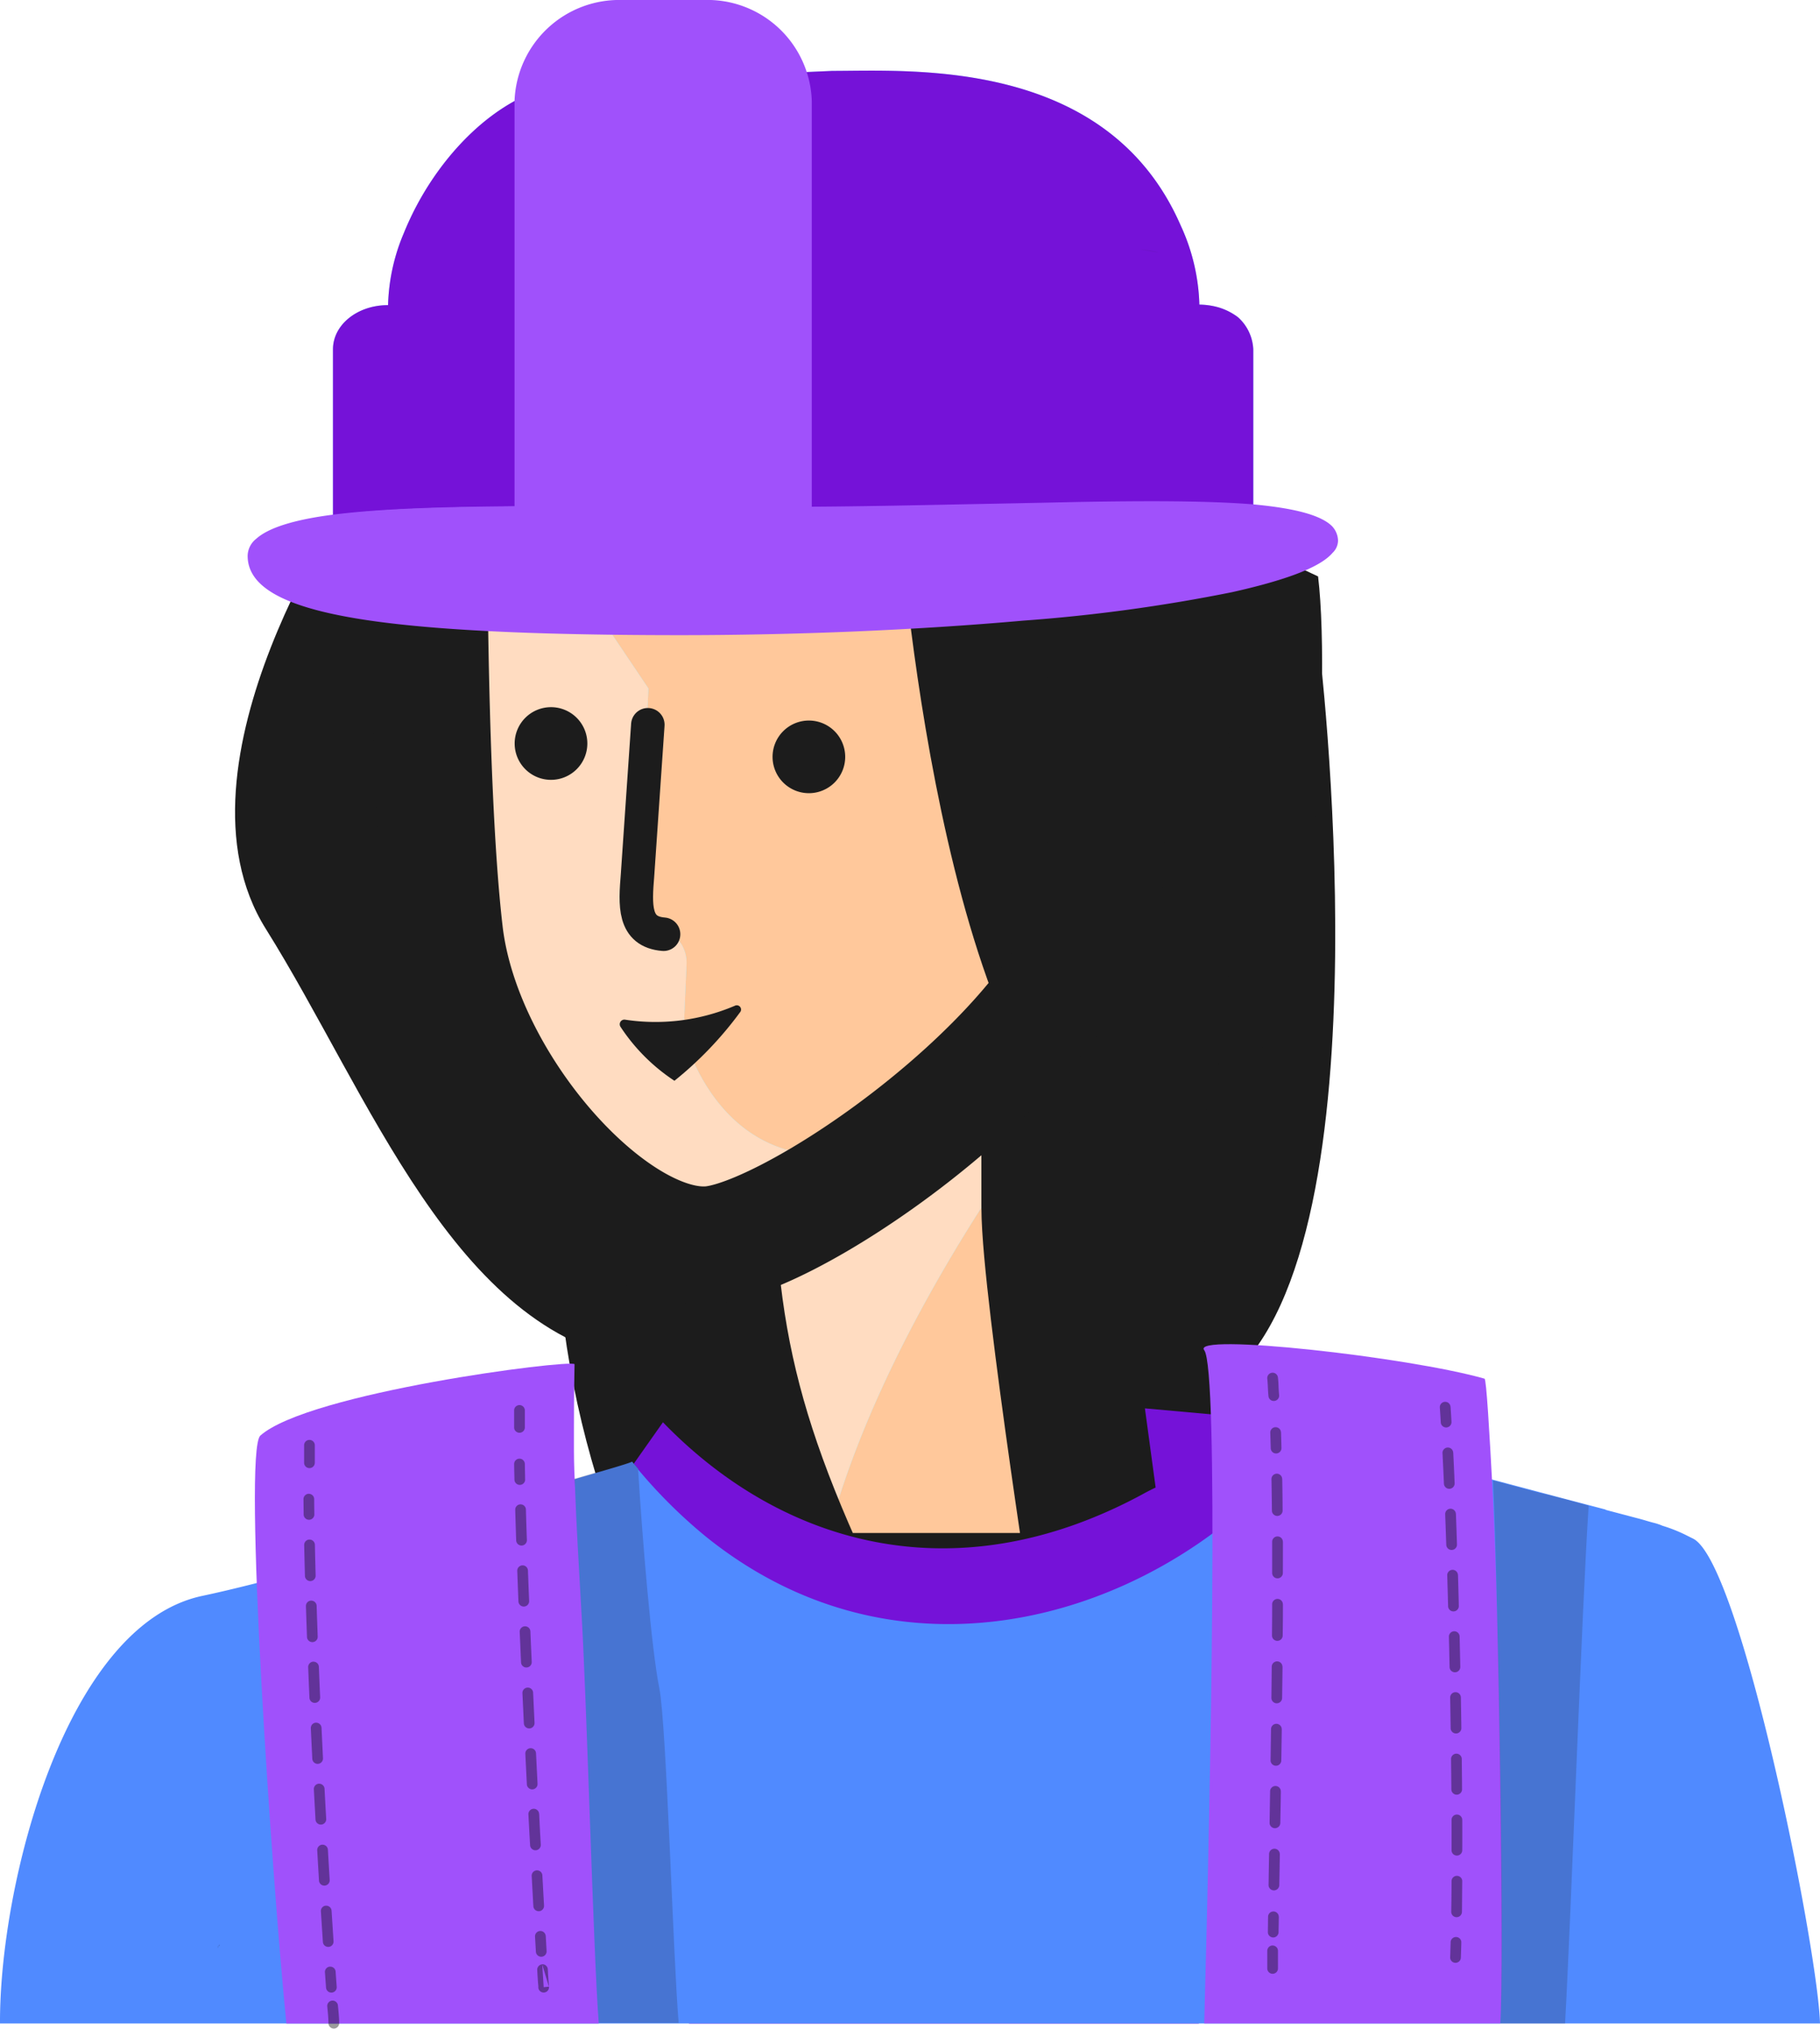 <svg xmlns="http://www.w3.org/2000/svg" width="108.694" height="121.161" viewBox="0 0 108.694 121.161"><g transform="translate(-145.793 -28.117)"><path d="M296.07,175.489s-11.426,16.344-5.243,26.215,11.245,24.082,22.165,25.817,15.693-44.041,15.693-44.041l-2.6-19.381Z" transform="translate(-129.162 -118.119)" fill="#1c1c1c"/><path d="M484.264,248.446s4.375,35.617-5.279,43.861c-2.061,1.736-17.609-4.99-17.609-4.99l2.5-31.567Z" transform="translate(-259.717 -182)" fill="#1c1c1c"/><path d="M420.171,338.273V322.508h-25.2l-.253,6.942a90.812,90.812,0,0,0,8.606,42.342h7.557c6.147-6.472,10.559-1.663,10.775-11.5C421.653,360,420.171,338.6,420.171,338.273Z" transform="translate(-209.184 -238.092)" fill="#ffc89b"/><path d="M422.945,339.8v3.58s-16.163,19.743-16.018,35.942a57.151,57.151,0,0,1-7.412-31.277l.253-6.472Z" transform="translate(-212.826 -251.185)" fill="#8fe4ff"/><path d="M422.945,339.8v3.58s-16.163,19.743-16.018,35.942a57.151,57.151,0,0,1-7.412-31.277l.253-6.472Z" transform="translate(-212.826 -251.185)" fill="#ffdcc1"/><path d="M420.026,338.273V322.508h-25.2l-.253,6.942c-.542,14.825.8,22.057,6.979,34.893h21.876C423.389,364.344,420.026,342.829,420.026,338.273Z" transform="translate(-209.039 -238.092)" fill="none" stroke="#1c1c1c" stroke-linecap="round" stroke-linejoin="round" stroke-miterlimit="10" stroke-width="13.167"/><path d="M388.118,437.942l-1.985,2.817,3.54,33.089h30.446l3.182-36.159-6.4-.578.641,4.728s-.388.186-.641.324A29.164,29.164,0,0,1,412.867,444C403.269,447.493,394.443,444.48,388.118,437.942Z" transform="translate(-202.732 -324.887)" fill="#7512d8"/><path d="M339.831,478.246H231.137c-.036-8.316,3.905-23.756,12.041-25.528,3.941-.831,9.438-2.459,12.583-3.4,1.953-.578,3.724-1.193,5.243-1.772s2.82-1.121,3.869-1.627c.036,0,.108-.036.253-.072a1.677,1.677,0,0,1,.326-.108c1.085-.325,3.29-.94,3.435-1.049.108.145.253.289.362.434v.036a30.212,30.212,0,0,0,4.05,4.014c12.8,10.305,29.108,3.833,36.267-6.256l11.137,2.965,3.544.94,2.748.723.072.036,1.916.506c.289.072.615.181.9.253a3.181,3.181,0,0,1,.542.181,9.043,9.043,0,0,1,1.374.542l.434.217C335.094,450.621,339.722,473.871,339.831,478.246Z" transform="translate(-85.344 -329.286)" fill="#508aff"/><path d="M507.748,191.834c.832,6.834-.4,29.253-4.954,29.253s-10.233-16.742-10.233-23.612-1.157-18.622,3.4-18.622l5.171,9.871Z" transform="translate(-283.237 -129.293)" fill="#1c1c1c"/><path d="M363.222,226.291a18.407,18.407,0,0,1-26.577-16.271V182.9a6.582,6.582,0,0,1,6.581-6.581h27.227a6.582,6.582,0,0,1,6.581,6.581l.072,24.118C377.143,209.08,369.73,223.073,363.222,226.291Z" transform="translate(-165.252 -127.375)" fill="#ffc89b"/><path d="M356.532,258.924a74.63,74.63,0,0,1-10.45-1.518c-4.05-1.049-9.293-12.186-9.293-14.319l.94-24.263c0-2.1,3.182-2.567,5.641-2.567l32.109.217c9.22,1.446-2.893.723-4.918,2.242-5.641,4.231-23.865,3.4-23.865,3.4l3.182,4.737-.651,14.03,1.193.253a2.139,2.139,0,0,1,1.736,2.169l-.181,4.158s1.989,8.5,10.342,7.123C365.788,254.043,355.772,258.056,356.532,258.924Z" transform="translate(-165.361 -157.622)" fill="#8fe4ff"/><path d="M356.532,258.924a74.63,74.63,0,0,1-10.45-1.518c-4.05-1.049-9.293-12.186-9.293-14.319l.94-24.263c0-2.1,3.182-2.567,5.641-2.567l32.109.217c9.22,1.446-2.893.723-4.918,2.242-5.641,4.231-23.865,3.4-23.865,3.4l3.182,4.737-.651,14.03,1.193.253a2.139,2.139,0,0,1,1.736,2.169l-.181,4.158s1.989,8.5,10.342,7.123C365.788,254.043,355.772,258.056,356.532,258.924Z" transform="translate(-165.361 -157.622)" fill="#ffdcc1"/><path d="M452.578,211.343s2.35,33.375,12.909,38.69,5.966-36.2,5.966-36.2l-6.581-4.881Z" transform="translate(-253.055 -152.093)" fill="#1c1c1c"/><path d="M353.727,229.911c-5.749.832-15.078-9.293-16.163-18.586s-.94-28.276-.94-28.276a6.581,6.581,0,0,1,6.581-6.581h27.227a6.582,6.582,0,0,1,6.581,6.581l.072,24.118C377.122,216.568,359.476,229.079,353.727,229.911Z" transform="translate(-165.231 -127.487)" fill="none" stroke="#1c1c1c" stroke-linecap="round" stroke-linejoin="round" stroke-miterlimit="10" stroke-width="7"/><path d="M388.445,268.861l-.615,8.967c-.145,1.808-.253,3.4,1.555,3.544" transform="translate(-203.962 -197.462)" fill="none" stroke="#1c1c1c" stroke-linecap="round" stroke-linejoin="round" stroke-miterlimit="10" stroke-width="2"/><path d="M353.271,268.876a2.17,2.17,0,1,0-2.169-2.169A2.169,2.169,0,0,0,353.271,268.876Z" transform="translate(-174.572 -194.187)" fill="#1c1c1c"/><path d="M416.747,272.159a2.169,2.169,0,1,0-2.169-2.169A2.17,2.17,0,0,0,416.747,272.159Z" transform="translate(-222.646 -196.673)" fill="#1c1c1c"/><path d="M390.875,338.287a21.778,21.778,0,0,1-3.941,4.122,11.236,11.236,0,0,1-3.218-3.218.278.278,0,0,1,.253-.434,12.071,12.071,0,0,0,6.581-.832A.254.254,0,0,1,390.875,338.287Z" transform="translate(-200.862 -249.748)" fill="#1c1c1c"/><path d="M368.059,124.506V133.8c-2.676-.217-6.256-.217-10.414-.145q-2.495.054-5.207.108c-3.941.073-8.172.181-12.547.181-11.245,0-21.117-.289-26.794.47v-9.908c0-1.446,1.41-2.6,3.182-2.64h.108a11.733,11.733,0,0,1,.94-4.3,17.653,17.653,0,0,1,2.531-4.339c2.133-2.676,5.062-4.7,8.317-4.7l14.753-.651c4.7,0,16.416-.8,20.791,9.22a12.019,12.019,0,0,1,1.121,4.737,4.331,4.331,0,0,1,1.193.181,3.654,3.654,0,0,1,1.121.579A2.741,2.741,0,0,1,368.059,124.506Z" transform="translate(-147.418 -75.525)" fill="#8fe4ff"/><path d="M368.059,124.506V133.8c-2.676-.217-6.256-.217-10.414-.145q-2.495.054-5.207.108c-3.941.073-8.172.181-12.547.181-11.245,0-21.117-.289-26.794.47v-9.908c0-1.446,1.41-2.6,3.182-2.64h.108a11.733,11.733,0,0,1,.94-4.3,17.653,17.653,0,0,1,2.531-4.339c2.133-2.676,5.062-4.7,8.317-4.7l14.753-.651c4.7,0,16.416-.8,20.791,9.22a12.019,12.019,0,0,1,1.121,4.737,4.331,4.331,0,0,1,1.193.181,3.654,3.654,0,0,1,1.121.579A2.741,2.741,0,0,1,368.059,124.506Z" transform="translate(-147.418 -75.525)" fill="#7512d8"/><path d="M357.208,216.2a1.024,1.024,0,0,1-.325.723c-.759.9-2.929,1.663-6,2.35a99.527,99.527,0,0,1-12.475,1.7c-6.472.578-13.776.868-20.466.868q-4.448,0-8.136-.109c-12-.362-17.718-1.627-17.718-4.628a1.32,1.32,0,0,1,.506-1.013c.759-.687,2.35-1.157,4.592-1.446,5.677-.723,15.548-.47,26.794-.47,4.375,0,8.642-.108,12.547-.181q2.712-.054,5.207-.108c4.158-.072,7.738-.072,10.414.145,2.35.217,4.014.615,4.7,1.3A1.3,1.3,0,0,1,357.208,216.2Z" transform="translate(-131.505 -155.792)" fill="#a051fb"/><path d="M512.867,152.059c-.325-.036-.723-.108-1.121-.181A5.19,5.19,0,0,1,512.867,152.059Z" transform="translate(-297.866 -108.864)" fill="#231f20" opacity="0.1"/><path d="M375.559,121.8H357.8V96.52a6.259,6.259,0,0,1,6.436-6.038h4.881a6.236,6.236,0,0,1,6.436,6.038V121.8Z" transform="translate(-181.278 -62.365)" fill="#a051fb"/><path d="M314.407,465.519H295.749c-.868-8.678-2.6-34.134-1.555-35.11,2.893-2.567,18.4-4.556,18.766-4.267,0,0-.036,1.808-.036,3.941v1.157c0,.832.036,1.663.072,2.423.072,2.025.217,4.448.362,7.015C313.684,445.848,314.081,461.324,314.407,465.519Z" transform="translate(-132.854 -316.558)" fill="#a051fb"/><path d="M545.1,461.884H527.421c.4-14.753.868-39.088,0-40.208-.832-1.049,12.185.4,16.741,1.7.108.036.289,3.074.506,7.159C545.03,437.549,545.356,458.738,545.1,461.884Z" transform="translate(-309.709 -312.924)" fill="#a051fb"/><path d="M377.617,463.632c.434,2.133.832,16.308,1.157,20H374c-.326-4.158-.723-19.67-1.049-24.8-.145-2.567-.289-4.99-.362-7.015,0-.217-.036-.434-.036-.687,1.085-.325,3.29-.94,3.435-1.048.108.145.253.289.362.434v.036C376.6,454.664,377.147,461.317,377.617,463.632Z" transform="translate(-192.449 -334.704)" fill="#231f20" opacity="0.2"/><path d="M284.781,569.439h.036C284.817,569.548,284.781,569.656,284.781,569.439Z" transform="translate(-125.972 -425.107)" fill="#231f20" opacity="0.2"/><path d="M285.006,569.13h-.072C284.97,569.058,284.97,568.949,285.006,569.13Z" transform="translate(-126.088 -424.798)" fill="#231f20" opacity="0.2"/><path d="M604.334,456.36c-.4,5.894-1.049,24.479-1.41,30.916h-3.869c.217-3.109-.108-25.456-.434-32.434l2.82.759C601.441,455.564,604.045,456.251,604.334,456.36Z" transform="translate(-363.662 -338.315)" fill="#231f20" opacity="0.2"/><path d="M319.043,436.558a.32.32,0,0,0-.639,0v1.049a.32.32,0,0,0,.639,0v-1.049Zm0,3.213a.319.319,0,0,0-.639.011q.008.442.018.91a.32.32,0,1,0,.639-.014Q319.05,440.211,319.043,439.771Zm.065,2.724a.319.319,0,1,0-.639.018c.017.588.036,1.2.057,1.822a.319.319,0,1,0,.639-.021C319.143,443.69,319.124,443.082,319.107,442.5Zm.121,3.64a.319.319,0,1,0-.638.024q.033.9.07,1.822a.319.319,0,0,0,.638-.026Q319.262,447.031,319.229,446.135Zm.146,3.638a.319.319,0,0,0-.638.027q.039.905.08,1.821a.319.319,0,1,0,.638-.028Q319.413,450.678,319.374,449.773Zm.162,3.639a.32.32,0,0,0-.638.03q.043.913.086,1.82a.319.319,0,1,0,.638-.031Q319.579,454.325,319.537,453.411Zm.174,3.638a.319.319,0,1,0-.638.032q.046.922.091,1.82a.319.319,0,0,0,.638-.032Q319.757,457.972,319.711,457.049Zm.185,3.638a.32.32,0,1,0-.638.033c.033.623.065,1.231.1,1.819a.319.319,0,1,0,.638-.034C319.96,461.918,319.928,461.311,319.9,460.688Zm.194,3.638a.32.32,0,0,0-.638.035c.035.641.068,1.249.1,1.819a.319.319,0,1,0,.638-.035C320.158,465.574,320.124,464.966,320.089,464.326Zm.2,3.638a.319.319,0,0,0-.638.036c.018.323.036.625.052.9a.319.319,0,1,0,.638-.037C320.328,468.588,320.31,468.287,320.292,467.963Zm-.211,1.687a.32.32,0,0,1,.336.3c.018.341.036.6.049.774.007.087.012.152.016.2l0,.049v.015h0Zm.089,1.368-.318.032h0v-.017c0-.012,0-.029,0-.052,0-.046-.01-.114-.017-.2-.014-.179-.032-.443-.05-.79a.32.32,0,0,1,.3-.336Zm0,0,.318-.032a.319.319,0,0,1-.636.064ZM306.5,438.655a.319.319,0,0,0-.639,0V439.7a.319.319,0,1,0,.639,0v-1.049Zm-.359,2.9a.32.32,0,0,1,.322.317q0,.445.01.909a.319.319,0,1,1-.639.009q-.006-.464-.01-.912A.32.32,0,0,1,306.137,441.553Zm.038,2.733a.32.32,0,0,1,.326.313q.019.889.044,1.821a.32.32,0,1,1-.639.017c-.017-.622-.032-1.231-.044-1.825A.32.32,0,0,1,306.175,444.286Zm.1,3.647a.32.32,0,0,1,.33.309q.029.9.063,1.822a.32.32,0,1,1-.639.023q-.034-.923-.063-1.824A.32.32,0,0,1,306.27,447.933Zm.131,3.646a.319.319,0,0,1,.332.306q.037.906.076,1.821a.319.319,0,1,1-.638.028q-.04-.915-.076-1.823A.32.32,0,0,1,306.4,451.579Zm.157,3.644a.319.319,0,0,1,.334.3q.043.912.087,1.821a.319.319,0,0,1-.638.032q-.045-.909-.088-1.823A.32.32,0,0,1,306.557,455.223Zm.178,3.644a.319.319,0,0,1,.336.3q.048.918.1,1.82a.32.32,0,0,1-.638.035q-.05-.9-.1-1.822A.32.32,0,0,1,306.735,458.867Zm.2,3.642a.319.319,0,0,1,.337.3q.053.926.107,1.82a.32.32,0,0,1-.638.038q-.054-.894-.107-1.822A.32.32,0,0,1,306.933,462.51Zm.217,3.642a.32.32,0,0,1,.339.3c.04.626.079,1.234.118,1.82a.319.319,0,1,1-.637.042c-.039-.587-.078-1.2-.118-1.822A.319.319,0,0,1,307.15,466.151Zm.24,3.641a.319.319,0,0,1,.341.3q.033.465.065.906a.319.319,0,1,1-.637.047q-.032-.44-.065-.907A.319.319,0,0,1,307.39,469.792Zm.478,2.314a.319.319,0,0,0-.636.064c.036.366.071.71.071,1.017a.32.32,0,0,0,.639,0c0-.341-.038-.716-.073-1.071Z" transform="translate(-141.906 -324.227)" fill="#050505" fill-rule="evenodd" opacity="0.4"/><path d="M543.7,428.627a.319.319,0,0,0-.635.071c.017.152.025.314.034.492v.016c.009.17.018.353.036.537a.319.319,0,1,0,.636-.064c-.017-.168-.025-.338-.034-.512v-.01C543.732,428.982,543.723,428.8,543.7,428.627Zm.182,3.278a.319.319,0,0,0-.639.022q.016.454.029.928a.319.319,0,1,0,.639-.018Q543.9,432.362,543.885,431.9Zm.072,2.8a.32.32,0,1,0-.639.012c.011.6.02,1.226.026,1.862a.319.319,0,1,0,.639-.007Q543.974,435.615,543.958,434.7Zm.041,3.734a.319.319,0,0,0-.639,0q0,.918,0,1.864a.319.319,0,0,0,.639,0Q544,439.359,544,438.438Zm0,3.733a.319.319,0,1,0-.639,0q0,.926-.01,1.864a.319.319,0,0,0,.639,0Q544,443.1,544,442.171Zm-.025,3.732a.319.319,0,1,0-.639-.006q-.009.932-.02,1.864a.319.319,0,0,0,.639.007Q543.965,446.837,543.974,445.9Zm-.043,3.731a.319.319,0,0,0-.639-.009q-.013.939-.026,1.865a.319.319,0,1,0,.639.009Q543.917,450.574,543.93,449.634Zm-.055,3.731a.32.32,0,1,0-.639-.01q-.015.947-.03,1.864a.319.319,0,0,0,.639.011Q543.86,454.312,543.875,453.364Zm-.061,3.73a.319.319,0,1,0-.639-.011c-.011.639-.021,1.262-.031,1.865a.32.32,0,0,0,.639.01Q543.8,458.054,543.814,457.094Zm-.06,3.728a.32.32,0,0,0-.639-.009q-.007.476-.013.93a.319.319,0,0,0,.639.009Q543.747,461.3,543.754,460.822Zm-.368,1.726a.32.32,0,0,1,.32.32v1.049a.319.319,0,0,1-.639,0v-1.049A.319.319,0,0,1,543.386,462.548Zm10.624-32.172a.319.319,0,1,0-.637.044q.029.432.058.905a.32.32,0,0,0,.638-.039Q554.04,430.811,554.01,430.376Zm.16,2.736a.319.319,0,0,0-.638.032c.03.581.058,1.191.086,1.824a.319.319,0,1,0,.638-.028C554.228,434.306,554.2,433.695,554.17,433.112Zm.16,3.659a.319.319,0,1,0-.638.024q.034.889.065,1.822a.319.319,0,1,0,.639-.021Q554.364,437.663,554.33,436.771Zm.124,3.652a.319.319,0,0,0-.639.019q.027.9.051,1.826a.32.32,0,1,0,.639-.017Q554.481,441.328,554.454,440.423Zm.1,3.655a.32.32,0,0,0-.639.015q.022.91.04,1.826a.319.319,0,1,0,.639-.013Q554.572,444.99,554.551,444.079Zm.075,3.656a.319.319,0,1,0-.639.011q.016.916.029,1.825a.319.319,0,0,0,.639-.009Q554.642,448.653,554.626,447.735Zm.053,3.657a.32.32,0,0,0-.639.007q.011.925.018,1.825a.319.319,0,1,0,.639-.005Q554.69,452.318,554.679,451.391Zm.029,3.656a.319.319,0,0,0-.639,0c0,.625,0,1.235,0,1.828a.32.32,0,0,0,.639,0C554.713,456.285,554.711,455.673,554.709,455.047Zm0,3.66a.319.319,0,0,0-.639,0c0,.64-.01,1.25-.018,1.825a.319.319,0,1,0,.639.009C554.7,459.96,554.7,459.348,554.707,458.707Zm-.054,3.661a.319.319,0,1,0-.639-.017c-.009.319-.018.621-.028.9a.319.319,0,0,0,.638.024C554.635,462.993,554.645,462.689,554.653,462.368Z" transform="translate(-321.587 -318.247)" fill="#050505" fill-rule="evenodd" opacity="0.4"/></g></svg>